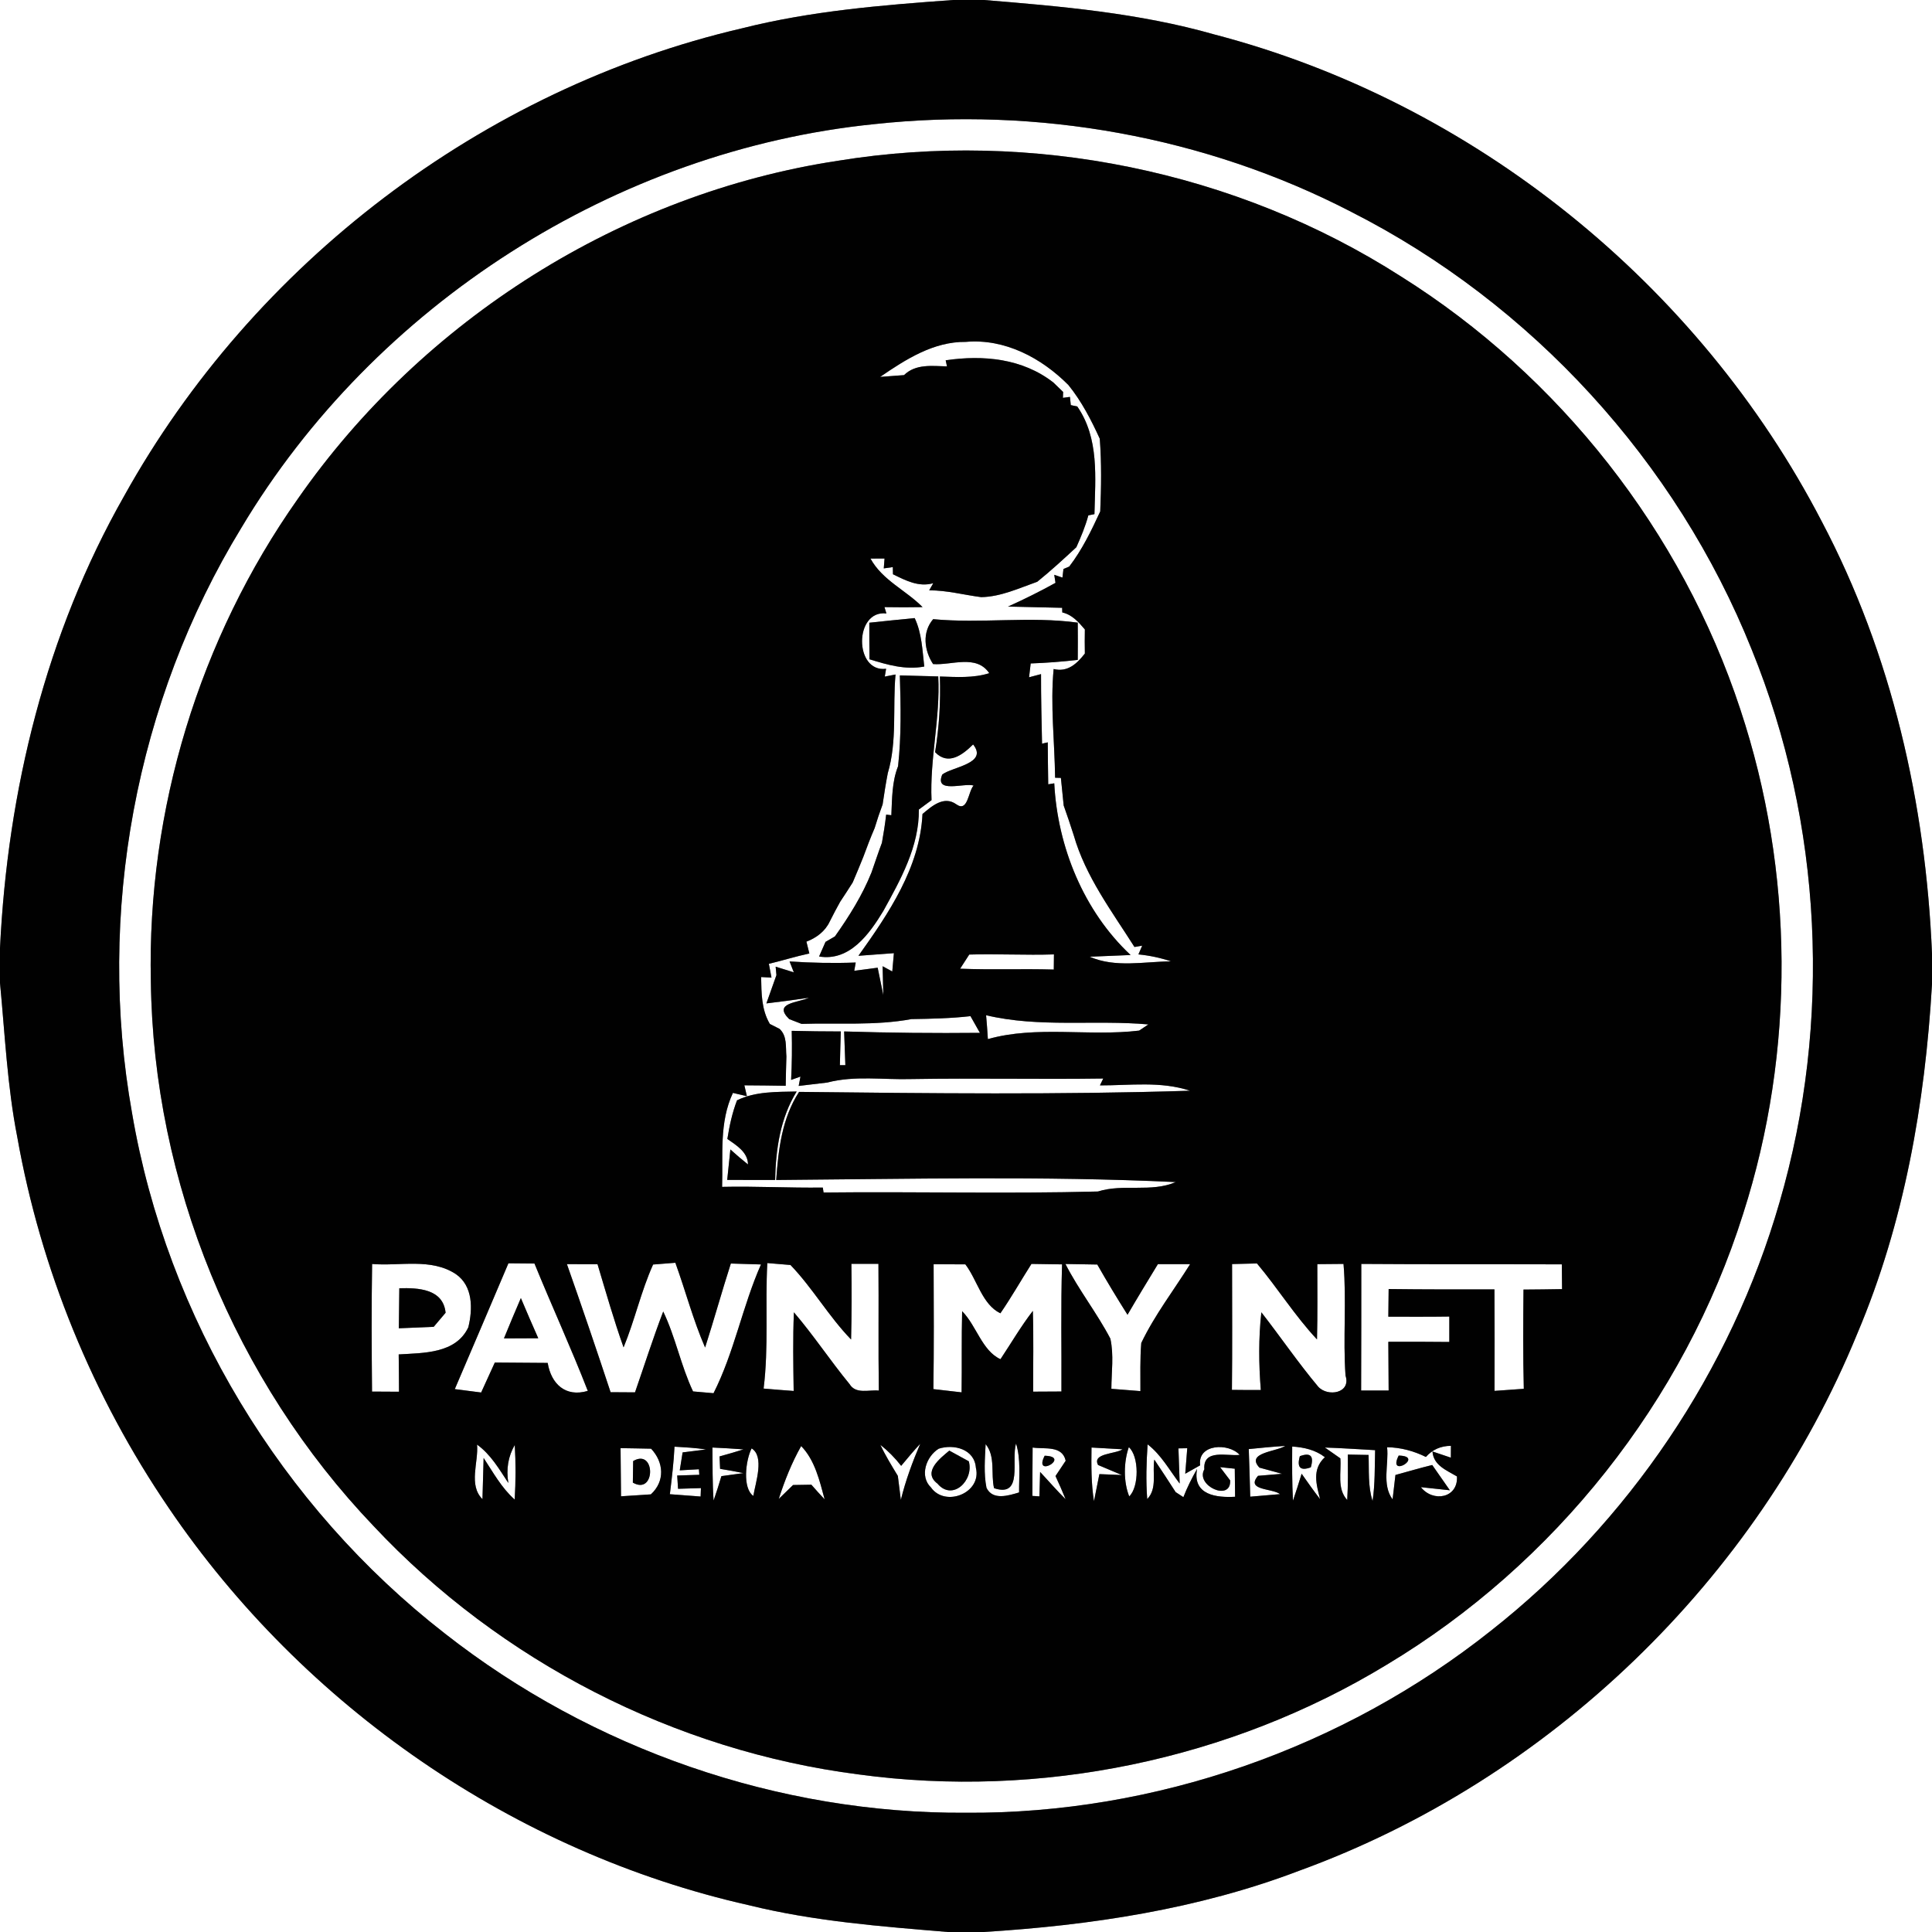 <?xml version="1.0" encoding="UTF-8" ?>
<!DOCTYPE svg PUBLIC "-//W3C//DTD SVG 1.1//EN" "http://www.w3.org/Graphics/SVG/1.1/DTD/svg11.dtd">
<svg width="250pt" height="250pt" viewBox="0 0 250 250" version="1.1" xmlns="http://www.w3.org/2000/svg">
<rect x="0" y="0" width="250" height="250" fill="#808080" stroke="none"/>
<g id="#ffffffff">
<path fill="#ffffff" opacity="1.00" d=" M 0.00 0.00 L 123.35 0.00 C 114.16 0.66 104.94 1.41 95.99 3.67 C 62.43 11.48 32.78 34.10 16.06 64.19 C 5.94 81.99 0.98 102.32 0.00 122.68 L 0.00 0.00 Z" />
<path fill="#ffffff" opacity="1.00" d=" M 127.32 0.00 L 250.00 0.00 L 250.00 123.39 C 249.19 104.02 244.81 84.67 235.72 67.45 C 219.80 36.76 190.66 13.21 157.17 4.47 C 147.45 1.69 137.35 0.82 127.32 0.00 Z" />
<path fill="#ffffff" opacity="1.00" d=" M 113.15 16.06 C 134.23 13.78 155.99 17.65 174.84 27.41 C 198.18 39.25 216.94 59.75 226.67 84.05 C 235.84 106.59 237.07 132.23 230.27 155.58 C 224.00 177.34 210.73 197.01 192.93 211.01 C 173.79 226.21 149.44 234.73 124.98 234.57 C 100.75 234.72 76.62 226.33 57.57 211.38 C 36.42 194.94 21.60 170.49 17.09 144.05 C 12.46 118.19 17.54 90.73 31.23 68.30 C 48.48 39.43 79.67 19.45 113.15 16.06 M 108.45 20.80 C 80.46 25.04 54.69 41.35 38.54 64.55 C 25.78 82.63 19.03 104.84 19.52 126.96 C 19.83 152.98 30.39 178.67 48.35 197.48 C 64.75 214.98 87.31 226.56 111.10 229.61 C 134.61 232.81 159.16 227.74 179.43 215.42 C 201.18 202.38 217.94 181.26 225.56 157.07 C 232.33 136.00 232.17 112.80 225.20 91.80 C 217.64 68.80 201.80 48.65 181.30 35.78 C 159.95 22.10 133.47 16.73 108.45 20.80 Z" />
<path fill="#ffffff" opacity="1.00" d=" M 113.89 48.77 C 117.19 46.51 120.80 44.19 124.97 44.24 C 130.03 43.79 134.77 46.32 138.25 49.82 C 139.95 51.92 141.19 54.32 142.31 56.77 C 142.55 59.90 142.50 63.05 142.37 66.18 C 141.22 68.66 140.03 71.14 138.36 73.31 L 137.61 73.63 L 137.48 74.74 L 136.42 74.38 L 136.58 75.42 C 134.58 76.53 132.52 77.55 130.44 78.49 C 132.77 78.54 135.11 78.59 137.44 78.65 L 137.46 79.25 C 138.74 79.54 139.57 80.50 140.38 81.45 C 140.36 82.49 140.36 83.53 140.38 84.57 C 139.36 85.87 138.16 87.02 136.34 86.57 C 135.90 91.26 136.47 95.95 136.53 100.64 L 137.28 100.66 C 137.37 101.55 137.55 103.34 137.64 104.23 C 138.10 105.50 138.52 106.79 138.94 108.08 C 140.48 113.44 143.86 117.90 146.80 122.54 L 147.80 122.37 L 147.31 123.50 C 148.75 123.64 150.16 123.94 151.53 124.40 C 148.02 124.43 144.33 125.26 141.00 123.80 C 142.33 123.74 144.97 123.63 146.30 123.58 C 140.22 117.89 136.85 109.57 136.42 101.36 L 135.64 101.49 C 135.62 99.68 135.58 97.87 135.58 96.06 L 134.84 96.23 C 134.78 93.23 134.70 90.23 134.71 87.23 L 133.16 87.64 C 133.22 87.19 133.32 86.30 133.37 85.85 C 135.41 85.78 137.44 85.62 139.46 85.39 C 139.48 83.78 139.47 82.17 139.46 80.57 C 133.25 79.72 126.98 80.71 120.75 80.12 C 119.30 81.81 119.59 84.17 120.74 85.93 C 123.11 86.12 126.34 84.63 128.01 87.11 C 125.93 87.77 123.75 87.60 121.62 87.54 C 121.73 90.82 121.53 94.09 121.00 97.33 C 122.70 99.11 124.57 97.67 125.92 96.33 C 127.90 98.81 123.23 99.22 121.93 100.22 C 120.87 102.74 124.79 101.27 125.98 101.65 C 125.27 102.44 125.25 105.15 123.75 104.08 C 122.14 102.92 120.57 104.32 119.37 105.33 C 119.04 112.25 114.98 118.22 111.08 123.68 C 112.23 123.60 114.52 123.43 115.67 123.34 C 115.62 123.93 115.51 125.12 115.46 125.71 L 114.21 125.03 C 114.23 125.96 114.28 127.84 114.30 128.77 C 114.11 127.89 113.75 126.11 113.57 125.22 C 112.81 125.32 111.29 125.52 110.54 125.62 L 110.73 124.55 C 107.88 124.66 105.02 124.60 102.17 124.41 L 102.72 125.82 C 102.14 125.64 100.96 125.27 100.37 125.09 L 100.47 126.18 C 100.15 127.10 99.50 128.93 99.17 129.84 C 101.01 129.62 102.84 129.38 104.68 129.11 C 103.27 129.76 99.97 129.76 102.12 131.87 C 102.52 132.02 103.32 132.33 103.72 132.49 C 108.46 132.34 113.26 132.74 117.95 131.87 C 120.49 131.83 123.05 131.78 125.58 131.49 C 125.89 132.03 126.50 133.11 126.80 133.65 C 120.94 133.71 115.09 133.65 109.23 133.47 C 109.28 134.92 109.34 136.38 109.39 137.83 C 109.21 137.83 108.86 137.83 108.68 137.83 C 108.72 136.37 108.75 134.92 108.80 133.47 C 106.68 133.47 104.56 133.44 102.45 133.39 C 102.50 135.51 102.48 137.62 102.37 139.74 L 103.58 139.31 L 103.35 140.52 C 104.28 140.41 106.12 140.19 107.05 140.08 C 110.60 139.15 114.31 139.74 117.94 139.63 C 126.21 139.49 134.48 139.68 142.76 139.56 L 142.33 140.45 C 146.22 140.46 150.18 139.88 153.99 141.14 C 137.15 141.67 120.26 141.48 103.40 141.29 C 101.19 144.69 100.72 148.74 100.44 152.69 C 117.67 152.56 134.94 152.15 152.14 152.96 C 148.96 154.34 145.35 153.14 142.07 154.18 C 130.24 154.49 118.40 154.18 106.57 154.31 L 106.47 153.67 C 102.12 153.73 97.78 153.48 93.44 153.58 C 93.57 149.49 93.04 145.25 94.84 141.42 C 95.29 141.52 96.20 141.74 96.65 141.85 L 96.32 140.44 C 98.10 140.46 99.88 140.46 101.67 140.50 C 101.69 139.24 101.72 137.97 101.76 136.71 C 101.65 135.47 101.88 134.08 100.88 133.14 C 100.56 132.98 99.94 132.66 99.62 132.50 C 98.52 130.65 98.53 128.50 98.49 126.43 L 99.83 126.50 C 99.74 126.05 99.57 125.17 99.49 124.72 C 101.24 124.30 102.96 123.76 104.73 123.38 C 104.63 123.00 104.45 122.24 104.35 121.85 C 105.64 121.36 106.78 120.51 107.37 119.24 C 107.80 118.38 108.25 117.53 108.71 116.70 C 109.26 115.87 109.81 115.03 110.34 114.19 C 110.81 113.09 111.27 111.99 111.71 110.89 C 112.17 109.63 112.65 108.38 113.18 107.15 C 113.49 106.12 113.83 105.10 114.21 104.09 C 114.41 102.73 114.62 101.38 114.88 100.04 C 116.11 95.92 115.50 91.52 115.88 87.28 L 114.49 87.55 L 114.66 86.54 C 110.51 87.07 110.50 78.89 114.70 79.38 L 114.45 78.56 C 116.09 78.59 117.73 78.59 119.38 78.56 C 117.21 76.36 114.19 75.10 112.64 72.28 C 113.10 72.27 114.01 72.27 114.46 72.27 L 114.36 73.55 L 115.53 73.38 L 115.55 74.31 C 117.19 75.11 118.86 76.00 120.76 75.47 L 120.24 76.39 C 122.51 76.38 124.72 76.98 126.97 77.27 C 129.51 77.22 131.86 76.11 134.22 75.28 C 135.97 73.87 137.63 72.34 139.28 70.81 C 139.88 69.46 140.45 68.11 140.83 66.69 L 141.62 66.53 C 141.73 61.79 142.25 56.72 139.40 52.60 L 138.56 52.42 L 138.45 51.36 L 137.54 51.48 L 137.57 50.72 C 137.25 50.42 136.62 49.81 136.31 49.50 C 132.31 46.38 127.25 45.91 122.37 46.62 L 122.54 47.41 C 120.62 47.36 118.49 47.06 116.98 48.54 C 116.21 48.60 114.66 48.71 113.89 48.77 M 112.49 80.58 C 112.49 82.15 112.49 83.73 112.51 85.31 C 114.81 86.02 117.14 86.71 119.60 86.25 C 119.35 84.13 119.29 81.94 118.36 79.98 C 116.40 80.17 114.44 80.37 112.49 80.58 M 116.44 87.40 C 116.56 91.31 116.64 95.24 116.21 99.15 C 115.41 101.16 115.44 103.35 115.34 105.49 L 114.67 105.41 C 114.53 106.63 114.34 107.85 114.12 109.06 C 113.64 110.33 113.22 111.62 112.77 112.90 C 111.58 115.86 109.88 118.57 108.04 121.17 C 107.73 121.35 107.12 121.70 106.82 121.88 L 105.99 123.77 C 109.95 124.43 112.50 120.85 114.30 117.88 C 116.54 113.82 118.95 109.52 118.90 104.75 C 119.31 104.45 120.13 103.84 120.54 103.54 C 120.30 98.18 121.69 92.90 121.41 87.53 C 119.75 87.49 118.09 87.45 116.44 87.40 M 95.37 142.38 C 94.75 144.00 94.39 145.68 94.12 147.38 C 95.27 148.19 96.78 149.08 96.79 150.68 C 96.01 150.06 95.25 149.41 94.51 148.74 L 94.10 152.68 C 96.16 152.68 98.23 152.68 100.30 152.69 C 100.39 148.70 100.96 144.69 103.09 141.24 C 100.48 141.30 97.77 141.21 95.37 142.38 Z" />
<path fill="#ffffff" opacity="1.00" d=" M 125.42 123.52 C 129.07 123.41 132.73 123.62 136.38 123.50 L 136.36 125.46 C 132.32 125.34 128.28 125.51 124.24 125.35 C 124.53 124.89 125.12 123.98 125.42 123.52 Z" />
<path fill="#ffffff" opacity="1.00" d=" M 0.00 127.19 C 0.64 133.84 0.94 140.54 2.23 147.11 C 5.27 164.26 12.02 180.73 21.83 195.12 C 39.27 220.81 66.55 239.70 96.89 246.53 C 105.34 248.62 114.03 249.28 122.67 250.00 L 0.00 250.00 L 0.00 127.19 Z" />
<path fill="#ffffff" opacity="1.00" d=" M 240.34 172.55 C 246.40 158.25 249.10 142.80 250.00 127.36 L 250.00 250.00 L 127.27 250.00 C 141.15 249.14 155.06 247.05 168.12 242.07 C 200.48 230.30 227.31 204.40 240.34 172.55 Z" />
<path fill="#ffffff" opacity="1.00" d=" M 127.83 134.46 C 127.77 133.42 127.69 132.39 127.60 131.37 C 134.48 133.01 141.61 131.94 148.60 132.56 C 148.30 132.76 147.70 133.16 147.40 133.36 C 140.91 134.14 134.12 132.68 127.83 134.46 Z" />
<path fill="#ffffff" opacity="1.00" d=" M 48.15 163.56 C 51.75 163.86 55.78 162.75 58.99 164.87 C 61.22 166.41 61.18 169.39 60.60 171.75 C 58.99 175.18 54.79 175.06 51.59 175.26 C 51.61 176.87 51.63 178.47 51.63 180.09 C 50.76 180.08 49.02 180.08 48.14 180.07 C 48.09 174.57 48.06 169.06 48.15 163.56 M 51.67 166.70 C 51.65 168.43 51.64 170.15 51.61 171.88 C 53.11 171.82 54.61 171.76 56.12 171.69 C 56.63 171.08 57.14 170.47 57.66 169.87 C 57.35 166.77 54.10 166.63 51.67 166.70 Z" />
<path fill="#ffffff" opacity="1.00" d=" M 65.79 163.47 C 66.92 163.48 68.04 163.49 69.16 163.50 C 71.41 169.01 73.90 174.43 76.06 179.98 C 73.18 180.84 71.32 179.08 70.87 176.36 C 68.59 176.35 66.31 176.33 64.03 176.31 C 63.44 177.60 62.86 178.89 62.26 180.19 C 61.41 180.08 59.70 179.86 58.85 179.75 C 61.17 174.33 63.49 168.90 65.79 163.47 M 65.21 173.19 C 66.69 173.18 68.17 173.17 69.65 173.17 C 68.88 171.45 68.14 169.71 67.40 167.97 C 66.65 169.70 65.93 171.44 65.21 173.19 Z" />
<path fill="#ffffff" opacity="1.00" d=" M 73.36 163.58 C 74.68 163.58 76.00 163.58 77.32 163.59 C 78.40 167.19 79.43 170.81 80.69 174.35 C 82.14 170.84 82.95 167.09 84.51 163.63 C 85.23 163.57 86.67 163.46 87.39 163.40 C 88.71 167.04 89.69 170.81 91.24 174.37 C 92.40 170.76 93.41 167.11 94.57 163.50 C 95.55 163.53 97.49 163.59 98.47 163.62 C 96.07 169.04 95.01 175.00 92.33 180.28 C 91.67 180.22 90.34 180.10 89.68 180.05 C 88.10 176.71 87.42 173.04 85.82 169.71 C 84.50 173.16 83.38 176.68 82.17 180.17 C 81.38 180.17 79.80 180.16 79.01 180.15 C 77.18 174.61 75.30 169.09 73.36 163.58 Z" />
<path fill="#ffffff" opacity="1.00" d=" M 110.17 163.54 C 111.33 163.54 112.50 163.54 113.67 163.54 C 113.72 169.01 113.64 174.47 113.72 179.94 C 112.44 179.81 110.75 180.45 109.93 179.10 C 107.44 176.07 105.28 172.79 102.73 169.81 C 102.59 173.20 102.65 176.59 102.70 179.99 C 101.40 179.90 100.11 179.79 98.81 179.68 C 99.48 174.29 99.00 168.85 99.29 163.44 C 100.04 163.50 101.54 163.63 102.29 163.69 C 105.16 166.68 107.24 170.35 110.13 173.33 C 110.21 170.07 110.21 166.81 110.17 163.54 Z" />
<path fill="#ffffff" opacity="1.00" d=" M 149.83 163.58 C 151.22 163.58 152.61 163.58 154.00 163.58 C 151.88 166.97 149.41 170.17 147.68 173.78 C 147.51 175.85 147.58 177.93 147.57 180.01 C 146.31 179.91 145.06 179.82 143.81 179.71 C 143.82 177.55 144.15 175.35 143.68 173.22 C 141.94 169.89 139.58 166.92 137.87 163.56 C 138.90 163.58 140.96 163.61 141.99 163.63 C 143.24 165.83 144.55 167.99 145.90 170.13 C 147.18 167.93 148.51 165.75 149.83 163.58 Z" />
<path fill="#ffffff" opacity="1.00" d=" M 159.43 163.57 C 160.50 163.54 161.58 163.52 162.65 163.49 C 165.34 166.69 167.56 170.27 170.42 173.32 C 170.50 170.07 170.46 166.83 170.46 163.58 C 171.31 163.57 173.00 163.56 173.85 163.55 C 174.26 168.36 173.77 173.19 174.11 178.00 C 174.86 180.29 171.80 180.80 170.57 179.43 C 167.98 176.34 165.70 172.99 163.22 169.81 C 162.85 173.15 162.88 176.52 163.15 179.87 C 161.90 179.87 160.65 179.87 159.41 179.85 C 159.47 174.43 159.43 169.00 159.43 163.57 Z" />
<path fill="#ffffff" opacity="1.00" d=" M 120.81 163.59 C 122.18 163.59 123.55 163.60 124.92 163.61 C 126.46 165.63 127.09 168.80 129.45 169.94 C 130.88 167.86 132.12 165.67 133.47 163.55 C 134.46 163.56 136.44 163.59 137.43 163.61 C 137.26 169.09 137.38 174.58 137.35 180.06 C 136.43 180.06 134.60 180.07 133.69 180.08 C 133.68 176.59 133.76 173.11 133.65 169.63 C 132.11 171.62 130.85 173.79 129.46 175.88 C 127.07 174.78 126.35 171.53 124.50 169.67 C 124.41 173.17 124.48 176.67 124.43 180.17 C 123.52 180.07 121.69 179.85 120.78 179.75 C 120.86 174.36 120.83 168.98 120.81 163.59 Z" />
<path fill="#ffffff" opacity="1.00" d=" M 176.15 163.55 C 184.80 163.62 193.45 163.56 202.10 163.61 C 202.11 164.41 202.12 166.01 202.13 166.81 C 200.46 166.84 198.80 166.86 197.14 166.87 C 197.10 171.15 197.07 175.43 197.18 179.71 C 195.91 179.80 194.65 179.90 193.39 179.98 C 193.41 175.60 193.40 171.23 193.38 166.85 C 188.82 166.85 184.25 166.86 179.69 166.80 C 179.68 167.69 179.66 169.48 179.65 170.38 C 182.27 170.38 184.91 170.40 187.54 170.36 C 187.53 171.45 187.53 172.55 187.54 173.65 C 184.91 173.62 182.28 173.62 179.65 173.63 C 179.66 175.72 179.67 177.83 179.69 179.93 C 178.50 179.93 177.32 179.93 176.13 179.93 C 176.15 174.47 176.15 169.01 176.15 163.55 Z" />
<path fill="#ffffff" opacity="1.00" d=" M 61.73 186.93 C 63.50 188.20 64.60 190.11 65.78 191.90 C 65.48 190.09 65.76 188.45 66.61 186.98 C 66.75 189.33 66.74 191.69 66.60 194.04 C 64.90 192.54 63.81 190.52 62.58 188.66 C 62.54 189.99 62.47 192.65 62.43 193.99 C 60.58 192.16 61.94 189.21 61.73 186.93 Z" />
<path fill="#ffffff" opacity="1.00" d=" M 80.30 187.39 C 81.61 187.40 82.93 187.44 84.25 187.46 C 85.91 189.22 86.07 191.68 84.22 193.37 C 82.93 193.45 81.65 193.54 80.36 193.62 C 80.33 191.54 80.32 189.46 80.30 187.39 M 81.93 189.06 C 81.92 189.76 81.90 191.15 81.89 191.85 C 84.86 193.55 84.86 187.34 81.93 189.06 Z" />
<path fill="#ffffff" opacity="1.00" d=" M 87.28 187.20 C 88.64 187.28 90.01 187.35 91.36 187.56 C 90.60 187.65 89.08 187.85 88.33 187.94 C 88.23 188.52 88.05 189.68 87.96 190.26 C 88.58 190.22 89.82 190.15 90.44 190.12 L 90.49 190.84 C 89.77 190.86 88.34 190.90 87.63 190.93 L 87.74 192.65 C 88.48 192.63 89.96 192.59 90.70 192.56 C 90.69 192.84 90.67 193.38 90.66 193.65 C 89.33 193.55 88.00 193.45 86.68 193.35 C 86.93 191.30 87.18 189.25 87.28 187.20 Z" />
<path fill="#ffffff" opacity="1.00" d=" M 92.19 187.31 C 93.53 187.37 94.87 187.45 96.21 187.55 C 95.18 187.87 94.15 188.18 93.11 188.46 C 93.13 188.86 93.17 189.67 93.18 190.07 C 94.19 190.23 95.19 190.41 96.20 190.62 C 95.48 190.72 94.06 190.91 93.35 191.01 C 93.04 192.07 92.70 193.12 92.34 194.17 C 92.18 191.89 92.21 189.60 92.19 187.31 Z" />
<path fill="#ffffff" opacity="1.00" d=" M 97.26 187.42 C 98.95 188.47 97.77 191.83 97.48 193.57 C 96.06 192.58 96.47 188.98 97.26 187.42 Z" />
<path fill="#ffffff" opacity="1.00" d=" M 103.67 187.12 C 105.45 188.94 106.06 191.62 106.71 194.02 C 106.13 193.40 105.55 192.77 104.99 192.12 C 104.40 192.13 103.21 192.15 102.62 192.16 C 102.15 192.61 101.23 193.51 100.77 193.96 C 101.53 191.60 102.45 189.28 103.67 187.12 M 103.41 190.36 C 103.70 190.64 103.70 190.64 103.41 190.36 Z" />
<path fill="#ffffff" opacity="1.00" d=" M 113.92 186.96 C 114.92 187.75 115.82 188.66 116.61 189.68 C 117.42 188.71 118.22 187.74 119.08 186.82 C 118.07 189.18 117.18 191.59 116.57 194.09 C 116.47 193.31 116.28 191.76 116.18 190.98 C 115.38 189.66 114.57 188.35 113.92 186.96 Z" />
<path fill="#ffffff" opacity="1.00" d=" M 121.47 187.46 C 123.44 186.83 126.10 187.51 126.28 189.93 C 127.08 193.20 122.31 195.08 120.47 192.48 C 118.94 191.01 119.85 188.46 121.47 187.46 M 121.31 191.98 C 123.25 194.30 126.06 191.56 125.36 189.09 C 124.73 188.75 123.47 188.06 122.84 187.71 C 121.67 188.69 119.32 190.48 121.31 191.98 Z" />
<path fill="#ffffff" opacity="1.00" d=" M 127.54 186.87 C 128.85 188.47 128.19 190.70 128.63 192.57 C 132.46 193.84 130.80 188.89 131.48 186.80 C 132.11 188.85 131.85 191.01 131.87 193.12 C 130.50 193.53 128.46 194.19 127.65 192.52 C 127.28 190.66 127.45 188.74 127.54 186.87 Z" />
<path fill="#ffffff" opacity="1.00" d=" M 133.62 187.31 C 135.15 187.55 137.45 186.99 137.90 189.02 C 137.57 189.51 136.91 190.50 136.58 191.00 C 137.04 191.99 137.48 192.99 137.89 194.00 C 136.74 192.87 135.69 191.64 134.59 190.47 C 134.57 191.26 134.52 192.84 134.50 193.63 C 134.27 193.61 133.82 193.58 133.59 193.57 C 133.59 191.48 133.61 189.39 133.62 187.31 M 135.18 188.37 C 133.64 191.39 138.66 188.47 135.18 188.37 Z" />
<path fill="#ffffff" opacity="1.00" d=" M 141.24 187.31 C 142.58 187.38 143.92 187.46 145.26 187.54 C 144.33 188.17 141.29 188.03 142.09 189.57 C 142.86 189.89 144.40 190.55 145.17 190.87 C 144.44 190.84 142.99 190.78 142.26 190.75 C 142.08 191.63 141.73 193.39 141.56 194.26 C 141.19 191.96 141.21 189.63 141.24 187.31 Z" />
<path fill="#ffffff" opacity="1.00" d=" M 146.07 187.26 C 147.41 188.44 147.41 192.42 146.12 193.63 C 145.36 191.74 145.40 189.17 146.07 187.26 Z" />
<path fill="#ffffff" opacity="1.00" d=" M 148.50 186.90 C 150.26 188.25 151.32 190.23 152.65 191.97 C 152.61 190.83 152.53 188.56 152.49 187.42 C 152.78 187.42 153.34 187.41 153.63 187.40 C 153.56 188.23 153.44 189.87 153.37 190.70 C 153.86 190.42 154.82 189.88 155.30 189.61 C 154.93 186.83 158.98 186.68 160.41 188.26 C 158.87 188.47 155.64 187.41 155.84 190.13 C 154.64 192.25 159.33 194.37 159.18 191.56 C 158.86 191.13 158.21 190.28 157.88 189.85 C 158.36 189.90 159.30 190.00 159.78 190.05 C 159.79 191.25 159.80 192.47 159.82 193.68 C 157.50 193.81 154.27 193.51 154.90 190.08 C 154.23 191.26 153.62 192.47 153.13 193.73 C 152.88 193.57 152.38 193.24 152.13 193.08 C 151.22 191.66 150.30 190.26 149.37 188.87 C 149.08 190.53 149.79 192.60 148.45 193.98 C 148.27 191.62 148.34 189.25 148.50 186.90 Z" />
<path fill="#ffffff" opacity="1.00" d=" M 161.59 187.51 C 163.16 187.35 164.73 187.20 166.31 187.10 C 165.18 187.85 161.15 187.96 162.97 189.91 C 163.70 190.11 165.17 190.51 165.90 190.71 C 165.12 190.77 163.56 190.90 162.79 190.97 C 161.15 192.89 164.63 192.56 165.64 193.34 C 164.67 193.42 162.75 193.59 161.78 193.67 C 161.72 191.62 161.67 189.56 161.59 187.51 Z" />
<path fill="#ffffff" opacity="1.00" d=" M 167.21 187.18 C 168.73 187.28 170.21 187.61 171.44 188.56 C 169.74 190.13 170.34 192.09 170.82 193.99 C 169.99 192.92 169.21 191.81 168.43 190.70 C 168.08 191.87 167.70 193.03 167.31 194.19 C 167.18 191.85 167.20 189.51 167.21 187.18 M 168.20 188.43 C 167.79 189.89 168.26 190.37 169.62 189.87 C 170.05 188.40 169.58 187.92 168.20 188.43 Z" />
<path fill="#ffffff" opacity="1.00" d=" M 171.44 187.31 C 173.61 187.38 175.77 187.53 177.94 187.65 C 177.88 189.84 177.94 192.05 177.61 194.23 C 176.99 192.30 177.17 190.26 177.09 188.27 C 176.42 188.26 175.08 188.23 174.41 188.22 C 174.42 190.18 174.45 192.14 174.33 194.10 C 172.97 192.63 173.59 190.50 173.44 188.71 C 172.94 188.36 171.94 187.66 171.44 187.31 Z" />
<path fill="#ffffff" opacity="1.00" d=" M 179.49 187.27 C 181.25 187.30 182.93 187.75 184.51 188.53 C 185.35 187.58 186.43 187.10 187.75 187.09 C 187.75 187.47 187.75 188.23 187.74 188.62 C 187.15 188.42 185.96 188.02 185.36 187.82 C 185.50 189.64 187.19 190.25 188.53 191.05 C 188.69 193.86 185.44 194.44 183.86 192.44 C 184.79 192.54 186.67 192.74 187.61 192.84 C 187.04 192.02 185.90 190.39 185.33 189.57 C 183.73 189.96 182.16 190.43 180.57 190.86 C 180.48 191.65 180.29 193.23 180.20 194.02 C 178.78 192.09 179.73 189.49 179.49 187.27 M 180.99 188.35 C 179.45 191.40 184.44 188.42 180.99 188.35 Z" />
</g>
<g id="#010101ff">
<path fill="#010101" opacity="1.00" d=" M 123.35 0.00 L 127.32 0.00 C 137.35 0.82 147.45 1.69 157.17 4.47 C 190.66 13.21 219.80 36.76 235.72 67.45 C 244.81 84.67 249.19 104.02 250.00 123.39 L 250.00 127.36 C 249.10 142.80 246.40 158.25 240.34 172.55 C 227.31 204.40 200.48 230.30 168.12 242.07 C 155.06 247.05 141.15 249.14 127.27 250.00 L 122.67 250.00 C 114.03 249.28 105.34 248.62 96.89 246.53 C 66.55 239.70 39.27 220.81 21.83 195.12 C 12.02 180.73 5.27 164.26 2.23 147.11 C 0.94 140.54 0.64 133.84 0.00 127.19 L 0.00 122.68 C 0.98 102.32 5.94 81.99 16.06 64.19 C 32.78 34.10 62.43 11.48 95.99 3.67 C 104.94 1.41 114.16 0.66 123.35 0.00 M 113.15 16.06 C 79.67 19.45 48.48 39.43 31.23 68.30 C 17.54 90.73 12.46 118.19 17.09 144.05 C 21.60 170.49 36.42 194.94 57.57 211.38 C 76.62 226.33 100.75 234.72 124.98 234.57 C 149.44 234.73 173.79 226.21 192.93 211.01 C 210.73 197.01 224.00 177.34 230.27 155.58 C 237.07 132.23 235.84 106.59 226.67 84.05 C 216.94 59.75 198.18 39.25 174.84 27.41 C 155.99 17.65 134.23 13.78 113.15 16.06 Z" />
<path fill="#010101" opacity="1.00" d=" M 108.45 20.80 C 133.47 16.73 159.95 22.10 181.30 35.78 C 201.80 48.65 217.64 68.80 225.20 91.80 C 232.17 112.80 232.33 136.00 225.56 157.07 C 217.94 181.26 201.18 202.38 179.43 215.42 C 159.16 227.74 134.61 232.81 111.10 229.61 C 87.31 226.56 64.75 214.98 48.35 197.48 C 30.39 178.67 19.83 152.98 19.52 126.96 C 19.03 104.84 25.78 82.63 38.54 64.55 C 54.69 41.35 80.46 25.04 108.45 20.80 M 113.89 48.77 C 114.66 48.71 116.21 48.60 116.98 48.54 C 118.49 47.06 120.62 47.36 122.54 47.41 L 122.37 46.62 C 127.25 45.91 132.31 46.38 136.31 49.50 C 136.62 49.81 137.25 50.42 137.57 50.72 L 137.54 51.48 L 138.45 51.36 L 138.56 52.42 L 139.40 52.60 C 142.25 56.72 141.73 61.79 141.62 66.53 L 140.83 66.69 C 140.45 68.11 139.88 69.46 139.28 70.81 C 137.63 72.34 135.97 73.87 134.22 75.28 C 131.86 76.11 129.51 77.22 126.97 77.27 C 124.72 76.98 122.51 76.38 120.24 76.39 L 120.76 75.47 C 118.86 76.00 117.19 75.11 115.55 74.31 L 115.53 73.38 L 114.36 73.55 L 114.46 72.27 C 114.01 72.27 113.10 72.27 112.64 72.28 C 114.19 75.10 117.21 76.36 119.38 78.56 C 117.73 78.59 116.09 78.59 114.45 78.56 L 114.70 79.38 C 110.50 78.89 110.51 87.07 114.66 86.54 L 114.49 87.55 L 115.88 87.28 C 115.50 91.52 116.11 95.92 114.88 100.04 C 114.62 101.38 114.41 102.73 114.21 104.09 C 113.83 105.10 113.49 106.12 113.18 107.15 C 112.65 108.38 112.17 109.63 111.71 110.89 C 111.27 111.99 110.81 113.09 110.34 114.19 C 109.81 115.03 109.26 115.87 108.71 116.70 C 108.25 117.53 107.80 118.38 107.37 119.24 C 106.78 120.51 105.64 121.36 104.35 121.85 C 104.45 122.24 104.63 123.00 104.73 123.38 C 102.96 123.76 101.24 124.30 99.49 124.72 C 99.57 125.17 99.74 126.05 99.83 126.50 L 98.49 126.43 C 98.53 128.50 98.52 130.65 99.62 132.50 C 99.94 132.66 100.56 132.98 100.88 133.14 C 101.88 134.08 101.65 135.47 101.76 136.71 C 101.72 137.97 101.69 139.24 101.67 140.50 C 99.88 140.46 98.10 140.46 96.32 140.44 L 96.65 141.85 C 96.20 141.74 95.29 141.52 94.84 141.42 C 93.04 145.25 93.57 149.49 93.44 153.58 C 97.78 153.48 102.12 153.73 106.47 153.67 L 106.57 154.31 C 118.40 154.18 130.24 154.49 142.07 154.18 C 145.35 153.14 148.96 154.34 152.14 152.96 C 134.94 152.15 117.67 152.56 100.44 152.69 C 100.72 148.74 101.19 144.69 103.40 141.29 C 120.26 141.48 137.15 141.67 153.99 141.14 C 150.18 139.88 146.22 140.46 142.33 140.45 L 142.76 139.56 C 134.48 139.68 126.21 139.49 117.94 139.63 C 114.31 139.74 110.60 139.15 107.05 140.08 C 106.12 140.19 104.28 140.41 103.35 140.52 L 103.58 139.31 L 102.37 139.74 C 102.48 137.62 102.50 135.51 102.45 133.39 C 104.56 133.44 106.68 133.47 108.80 133.47 C 108.75 134.92 108.72 136.37 108.68 137.83 C 108.86 137.83 109.21 137.83 109.39 137.83 C 109.34 136.38 109.28 134.92 109.23 133.47 C 115.09 133.65 120.94 133.71 126.80 133.65 C 126.50 133.11 125.89 132.03 125.58 131.49 C 123.05 131.78 120.49 131.83 117.95 131.87 C 113.26 132.74 108.46 132.34 103.72 132.49 C 103.32 132.33 102.52 132.02 102.12 131.87 C 99.97 129.76 103.27 129.76 104.68 129.11 C 102.84 129.38 101.01 129.62 99.17 129.84 C 99.50 128.93 100.15 127.10 100.47 126.18 L 100.37 125.09 C 100.96 125.27 102.14 125.64 102.72 125.82 L 102.17 124.41 C 105.02 124.60 107.88 124.66 110.73 124.55 L 110.54 125.62 C 111.29 125.52 112.81 125.32 113.57 125.22 C 113.75 126.11 114.11 127.89 114.30 128.77 C 114.28 127.84 114.23 125.96 114.21 125.03 L 115.46 125.71 C 115.51 125.12 115.62 123.93 115.67 123.34 C 114.52 123.43 112.23 123.60 111.08 123.68 C 114.98 118.22 119.04 112.25 119.37 105.33 C 120.57 104.32 122.14 102.92 123.75 104.08 C 125.25 105.15 125.27 102.44 125.98 101.65 C 124.79 101.27 120.87 102.74 121.93 100.22 C 123.23 99.22 127.90 98.81 125.92 96.33 C 124.57 97.67 122.70 99.11 121.00 97.33 C 121.53 94.09 121.73 90.82 121.62 87.54 C 123.75 87.60 125.93 87.77 128.01 87.11 C 126.34 84.63 123.11 86.12 120.74 85.93 C 119.59 84.17 119.30 81.81 120.75 80.12 C 126.98 80.71 133.25 79.72 139.46 80.57 C 139.47 82.17 139.48 83.78 139.46 85.39 C 137.44 85.62 135.41 85.78 133.37 85.85 C 133.32 86.30 133.22 87.19 133.16 87.64 L 134.71 87.23 C 134.70 90.23 134.78 93.23 134.84 96.23 L 135.58 96.06 C 135.58 97.87 135.62 99.68 135.64 101.49 L 136.42 101.36 C 136.85 109.57 140.22 117.89 146.30 123.58 C 144.97 123.63 142.33 123.74 141.00 123.80 C 144.33 125.26 148.02 124.43 151.53 124.40 C 150.16 123.94 148.75 123.64 147.31 123.50 L 147.80 122.37 L 146.80 122.54 C 143.86 117.90 140.48 113.44 138.94 108.08 C 138.52 106.79 138.10 105.50 137.64 104.23 C 137.55 103.34 137.37 101.55 137.28 100.66 L 136.53 100.64 C 136.47 95.95 135.90 91.26 136.34 86.57 C 138.16 87.02 139.36 85.87 140.38 84.57 C 140.36 83.53 140.36 82.49 140.38 81.45 C 139.57 80.50 138.74 79.54 137.46 79.25 L 137.44 78.65 C 135.11 78.59 132.77 78.54 130.44 78.49 C 132.52 77.55 134.58 76.53 136.58 75.42 L 136.42 74.38 L 137.48 74.74 L 137.61 73.63 L 138.36 73.31 C 140.03 71.14 141.22 68.66 142.37 66.18 C 142.50 63.05 142.55 59.90 142.31 56.77 C 141.19 54.32 139.95 51.92 138.25 49.82 C 134.77 46.32 130.03 43.79 124.97 44.24 C 120.80 44.19 117.19 46.51 113.89 48.77 M 125.42 123.52 C 125.12 123.98 124.53 124.89 124.24 125.35 C 128.28 125.51 132.32 125.34 136.36 125.46 L 136.38 123.50 C 132.73 123.62 129.07 123.41 125.42 123.52 M 127.83 134.46 C 134.12 132.68 140.91 134.14 147.40 133.36 C 147.70 133.16 148.30 132.76 148.60 132.56 C 141.61 131.94 134.48 133.01 127.60 131.37 C 127.69 132.39 127.77 133.42 127.83 134.46 M 48.15 163.56 C 48.06 169.06 48.09 174.57 48.14 180.07 C 49.02 180.08 50.76 180.08 51.63 180.09 C 51.63 178.47 51.61 176.87 51.59 175.26 C 54.79 175.06 58.99 175.18 60.60 171.75 C 61.18 169.39 61.22 166.41 58.99 164.87 C 55.78 162.75 51.75 163.86 48.15 163.56 M 65.79 163.47 C 63.49 168.90 61.17 174.33 58.85 179.75 C 59.70 179.86 61.41 180.08 62.26 180.19 C 62.86 178.89 63.44 177.60 64.03 176.31 C 66.31 176.33 68.59 176.35 70.87 176.36 C 71.32 179.08 73.18 180.84 76.06 179.98 C 73.90 174.43 71.41 169.01 69.16 163.50 C 68.04 163.49 66.92 163.48 65.79 163.47 M 73.36 163.58 C 75.30 169.09 77.18 174.61 79.01 180.15 C 79.80 180.16 81.38 180.17 82.17 180.17 C 83.38 176.68 84.50 173.16 85.82 169.71 C 87.42 173.04 88.10 176.71 89.68 180.05 C 90.34 180.10 91.67 180.22 92.33 180.28 C 95.01 175.00 96.07 169.04 98.47 163.62 C 97.49 163.59 95.55 163.53 94.57 163.50 C 93.41 167.11 92.40 170.76 91.24 174.37 C 89.69 170.81 88.71 167.04 87.39 163.40 C 86.67 163.46 85.23 163.57 84.51 163.63 C 82.95 167.09 82.14 170.84 80.69 174.35 C 79.43 170.81 78.40 167.19 77.32 163.59 C 76.00 163.58 74.68 163.58 73.36 163.58 M 110.17 163.54 C 110.21 166.81 110.21 170.07 110.13 173.33 C 107.24 170.35 105.16 166.68 102.29 163.69 C 101.54 163.63 100.04 163.50 99.29 163.44 C 99.00 168.85 99.48 174.29 98.81 179.68 C 100.11 179.79 101.40 179.90 102.70 179.99 C 102.65 176.59 102.59 173.20 102.73 169.81 C 105.28 172.79 107.44 176.07 109.93 179.10 C 110.75 180.45 112.44 179.81 113.72 179.94 C 113.64 174.47 113.72 169.01 113.67 163.54 C 112.50 163.54 111.33 163.54 110.17 163.54 M 149.83 163.58 C 148.51 165.75 147.18 167.93 145.90 170.13 C 144.55 167.99 143.24 165.83 141.99 163.63 C 140.96 163.61 138.90 163.58 137.87 163.56 C 139.58 166.92 141.94 169.89 143.68 173.22 C 144.15 175.35 143.82 177.55 143.81 179.71 C 145.06 179.82 146.31 179.91 147.57 180.01 C 147.58 177.93 147.51 175.85 147.68 173.78 C 149.41 170.17 151.88 166.97 154.00 163.58 C 152.61 163.58 151.22 163.58 149.83 163.58 M 159.43 163.57 C 159.43 169.00 159.47 174.43 159.41 179.85 C 160.65 179.87 161.90 179.87 163.15 179.87 C 162.88 176.52 162.85 173.15 163.22 169.81 C 165.70 172.99 167.98 176.34 170.57 179.43 C 171.80 180.80 174.86 180.29 174.11 178.00 C 173.77 173.19 174.26 168.36 173.85 163.55 C 173.00 163.56 171.31 163.57 170.46 163.58 C 170.46 166.83 170.50 170.07 170.42 173.32 C 167.56 170.27 165.34 166.69 162.65 163.49 C 161.58 163.52 160.50 163.54 159.43 163.57 M 120.81 163.59 C 120.83 168.98 120.86 174.36 120.78 179.75 C 121.69 179.85 123.52 180.07 124.43 180.17 C 124.48 176.67 124.41 173.17 124.50 169.67 C 126.35 171.53 127.07 174.78 129.46 175.88 C 130.85 173.79 132.11 171.62 133.65 169.63 C 133.76 173.11 133.68 176.59 133.69 180.08 C 134.60 180.07 136.43 180.06 137.35 180.06 C 137.38 174.58 137.26 169.09 137.43 163.61 C 136.44 163.59 134.46 163.56 133.47 163.55 C 132.12 165.67 130.88 167.86 129.45 169.94 C 127.09 168.80 126.46 165.63 124.92 163.61 C 123.55 163.60 122.18 163.59 120.81 163.59 M 176.15 163.55 C 176.15 169.01 176.15 174.47 176.13 179.93 C 177.32 179.93 178.50 179.93 179.69 179.93 C 179.67 177.83 179.66 175.72 179.65 173.63 C 182.28 173.62 184.91 173.62 187.54 173.65 C 187.53 172.55 187.53 171.45 187.54 170.36 C 184.91 170.40 182.27 170.38 179.65 170.38 C 179.66 169.48 179.68 167.69 179.69 166.80 C 184.25 166.86 188.82 166.85 193.38 166.85 C 193.40 171.23 193.41 175.60 193.39 179.98 C 194.65 179.90 195.91 179.80 197.18 179.71 C 197.07 175.43 197.10 171.15 197.14 166.87 C 198.80 166.86 200.46 166.84 202.13 166.81 C 202.12 166.01 202.11 164.41 202.10 163.61 C 193.45 163.56 184.80 163.62 176.15 163.55 M 61.73 186.93 C 61.94 189.21 60.58 192.16 62.43 193.99 C 62.47 192.65 62.54 189.99 62.58 188.66 C 63.81 190.52 64.90 192.54 66.60 194.04 C 66.74 191.69 66.75 189.33 66.61 186.98 C 65.76 188.45 65.48 190.09 65.78 191.90 C 64.60 190.11 63.50 188.20 61.73 186.93 M 80.30 187.39 C 80.32 189.46 80.33 191.54 80.36 193.62 C 81.65 193.54 82.93 193.45 84.22 193.37 C 86.07 191.68 85.91 189.22 84.25 187.46 C 82.93 187.44 81.61 187.40 80.30 187.39 M 87.28 187.20 C 87.18 189.25 86.93 191.30 86.68 193.35 C 88.00 193.45 89.33 193.55 90.66 193.65 C 90.67 193.38 90.69 192.84 90.70 192.56 C 89.96 192.59 88.48 192.63 87.74 192.65 L 87.63 190.93 C 88.34 190.90 89.77 190.86 90.49 190.84 L 90.44 190.12 C 89.82 190.15 88.58 190.22 87.96 190.26 C 88.05 189.68 88.23 188.52 88.33 187.94 C 89.08 187.85 90.60 187.65 91.36 187.56 C 90.01 187.35 88.64 187.28 87.28 187.20 M 92.19 187.31 C 92.21 189.60 92.18 191.89 92.34 194.17 C 92.70 193.12 93.04 192.07 93.35 191.01 C 94.06 190.91 95.48 190.72 96.20 190.62 C 95.19 190.41 94.19 190.23 93.18 190.07 C 93.17 189.67 93.13 188.86 93.11 188.46 C 94.15 188.18 95.18 187.87 96.21 187.55 C 94.87 187.45 93.53 187.37 92.19 187.31 M 97.26 187.42 C 96.47 188.98 96.06 192.58 97.48 193.57 C 97.77 191.83 98.95 188.47 97.26 187.42 M 103.67 187.12 C 102.45 189.28 101.53 191.60 100.77 193.96 C 101.23 193.51 102.15 192.61 102.62 192.16 C 103.21 192.15 104.40 192.13 104.99 192.12 C 105.55 192.77 106.13 193.40 106.71 194.02 C 106.06 191.62 105.45 188.94 103.67 187.12 M 113.92 186.96 C 114.57 188.35 115.38 189.66 116.18 190.98 C 116.28 191.76 116.47 193.31 116.57 194.09 C 117.18 191.59 118.07 189.18 119.08 186.82 C 118.22 187.74 117.42 188.71 116.61 189.68 C 115.82 188.66 114.92 187.75 113.92 186.96 M 121.47 187.46 C 119.85 188.46 118.94 191.01 120.47 192.48 C 122.31 195.08 127.08 193.20 126.28 189.93 C 126.10 187.51 123.44 186.83 121.47 187.46 M 127.54 186.87 C 127.45 188.74 127.28 190.66 127.65 192.52 C 128.46 194.19 130.50 193.53 131.87 193.12 C 131.85 191.01 132.11 188.85 131.48 186.80 C 130.80 188.89 132.46 193.84 128.63 192.57 C 128.19 190.70 128.85 188.47 127.54 186.87 M 133.62 187.31 C 133.61 189.39 133.59 191.48 133.59 193.57 C 133.82 193.58 134.27 193.61 134.50 193.63 C 134.52 192.84 134.57 191.26 134.59 190.47 C 135.69 191.64 136.74 192.87 137.89 194.00 C 137.48 192.99 137.04 191.99 136.58 191.00 C 136.91 190.50 137.57 189.51 137.90 189.02 C 137.45 186.99 135.15 187.55 133.62 187.31 M 141.24 187.31 C 141.21 189.63 141.19 191.96 141.56 194.26 C 141.73 193.39 142.08 191.63 142.26 190.75 C 142.99 190.78 144.44 190.84 145.17 190.87 C 144.40 190.55 142.86 189.89 142.09 189.57 C 141.29 188.03 144.33 188.17 145.26 187.54 C 143.92 187.46 142.58 187.38 141.24 187.31 M 146.07 187.26 C 145.40 189.17 145.36 191.74 146.12 193.63 C 147.41 192.42 147.41 188.44 146.07 187.26 M 148.50 186.90 C 148.34 189.25 148.27 191.62 148.45 193.98 C 149.79 192.60 149.08 190.53 149.37 188.87 C 150.30 190.26 151.22 191.66 152.13 193.08 C 152.38 193.24 152.88 193.57 153.13 193.73 C 153.62 192.47 154.23 191.26 154.90 190.08 C 154.27 193.51 157.50 193.81 159.82 193.68 C 159.80 192.47 159.79 191.25 159.78 190.05 C 159.30 190.00 158.36 189.90 157.88 189.85 C 158.21 190.28 158.86 191.13 159.18 191.56 C 159.33 194.37 154.64 192.25 155.84 190.13 C 155.64 187.41 158.87 188.47 160.41 188.26 C 158.98 186.68 154.93 186.83 155.30 189.61 C 154.82 189.88 153.86 190.42 153.37 190.70 C 153.44 189.87 153.56 188.23 153.63 187.40 C 153.34 187.41 152.78 187.42 152.49 187.42 C 152.53 188.56 152.61 190.83 152.65 191.97 C 151.32 190.23 150.26 188.25 148.50 186.90 M 161.59 187.51 C 161.67 189.56 161.72 191.62 161.78 193.67 C 162.75 193.59 164.67 193.42 165.64 193.34 C 164.63 192.56 161.15 192.89 162.79 190.97 C 163.56 190.90 165.12 190.77 165.90 190.71 C 165.17 190.51 163.70 190.11 162.97 189.91 C 161.15 187.96 165.18 187.85 166.31 187.10 C 164.73 187.20 163.16 187.35 161.59 187.51 M 167.21 187.18 C 167.20 189.51 167.18 191.85 167.31 194.19 C 167.70 193.03 168.08 191.87 168.43 190.70 C 169.21 191.81 169.99 192.92 170.82 193.99 C 170.34 192.09 169.74 190.13 171.44 188.56 C 170.21 187.61 168.73 187.28 167.21 187.18 M 171.44 187.31 C 171.94 187.66 172.94 188.36 173.44 188.71 C 173.59 190.50 172.97 192.63 174.33 194.10 C 174.45 192.14 174.42 190.18 174.41 188.22 C 175.08 188.23 176.42 188.26 177.09 188.27 C 177.17 190.26 176.99 192.30 177.61 194.23 C 177.94 192.05 177.88 189.84 177.94 187.65 C 175.77 187.53 173.61 187.38 171.44 187.31 M 179.49 187.27 C 179.73 189.49 178.78 192.09 180.20 194.02 C 180.29 193.23 180.48 191.65 180.57 190.86 C 182.16 190.43 183.73 189.96 185.33 189.57 C 185.90 190.39 187.04 192.02 187.61 192.84 C 186.67 192.74 184.79 192.54 183.86 192.44 C 185.44 194.44 188.69 193.86 188.53 191.05 C 187.19 190.25 185.50 189.64 185.36 187.82 C 185.96 188.02 187.15 188.42 187.74 188.62 C 187.75 188.23 187.75 187.47 187.75 187.09 C 186.43 187.10 185.35 187.58 184.51 188.53 C 182.93 187.75 181.25 187.30 179.49 187.27 Z" />
<path fill="#010101" opacity="1.00" d=" M 112.49 80.58 C 114.44 80.37 116.40 80.17 118.36 79.98 C 119.29 81.94 119.35 84.13 119.60 86.25 C 117.14 86.71 114.81 86.02 112.51 85.31 C 112.49 83.73 112.49 82.15 112.49 80.58 Z" />
<path fill="#010101" opacity="1.00" d=" M 116.44 87.40 C 118.09 87.45 119.75 87.49 121.41 87.53 C 121.69 92.90 120.30 98.18 120.54 103.54 C 120.13 103.84 119.31 104.45 118.90 104.75 C 118.95 109.52 116.54 113.82 114.30 117.88 C 112.50 120.85 109.95 124.43 105.99 123.77 L 106.82 121.88 C 107.12 121.70 107.73 121.35 108.04 121.17 C 109.88 118.57 111.58 115.86 112.77 112.90 C 113.22 111.62 113.64 110.33 114.12 109.06 C 114.34 107.85 114.53 106.63 114.67 105.41 L 115.34 105.49 C 115.44 103.35 115.41 101.16 116.21 99.15 C 116.64 95.24 116.56 91.31 116.44 87.40 Z" />
<path fill="#010101" opacity="1.00" d=" M 95.37 142.38 C 97.77 141.21 100.48 141.30 103.09 141.24 C 100.96 144.69 100.39 148.70 100.30 152.69 C 98.23 152.68 96.16 152.68 94.10 152.68 L 94.51 148.74 C 95.25 149.41 96.01 150.06 96.79 150.68 C 96.78 149.08 95.27 148.19 94.12 147.38 C 94.39 145.68 94.75 144.00 95.37 142.38 Z" />
<path fill="#010101" opacity="1.00" d=" M 51.67 166.70 C 54.10 166.63 57.35 166.77 57.66 169.87 C 57.14 170.47 56.63 171.08 56.12 171.69 C 54.61 171.76 53.11 171.82 51.61 171.88 C 51.64 170.15 51.65 168.43 51.67 166.70 Z" />
<path fill="#010101" opacity="1.00" d=" M 65.21 173.19 C 65.93 171.44 66.65 169.70 67.40 167.97 C 68.14 169.71 68.88 171.45 69.65 173.17 C 68.17 173.17 66.69 173.18 65.21 173.19 Z" />
<path fill="#010101" opacity="1.00" d=" M 121.31 191.98 C 119.32 190.48 121.67 188.69 122.84 187.71 C 123.47 188.06 124.73 188.75 125.36 189.09 C 126.06 191.56 123.25 194.30 121.31 191.98 Z" />
<path fill="#010101" opacity="1.00" d=" M 135.18 188.37 C 138.66 188.47 133.64 191.39 135.18 188.37 Z" />
<path fill="#010101" opacity="1.00" d=" M 168.20 188.43 C 169.58 187.92 170.05 188.40 169.62 189.87 C 168.26 190.37 167.79 189.89 168.20 188.43 Z" />
<path fill="#010101" opacity="1.00" d=" M 180.99 188.35 C 184.44 188.42 179.45 191.40 180.99 188.35 Z" />
<path fill="#010101" opacity="1.00" d=" M 81.93 189.06 C 84.86 187.34 84.86 193.55 81.89 191.85 C 81.90 191.15 81.92 189.76 81.93 189.06 Z" />
<path fill="#010101" opacity="1.00" d=" M 103.41 190.36 C 103.70 190.64 103.70 190.64 103.41 190.36 Z" />
</g>
</svg>
